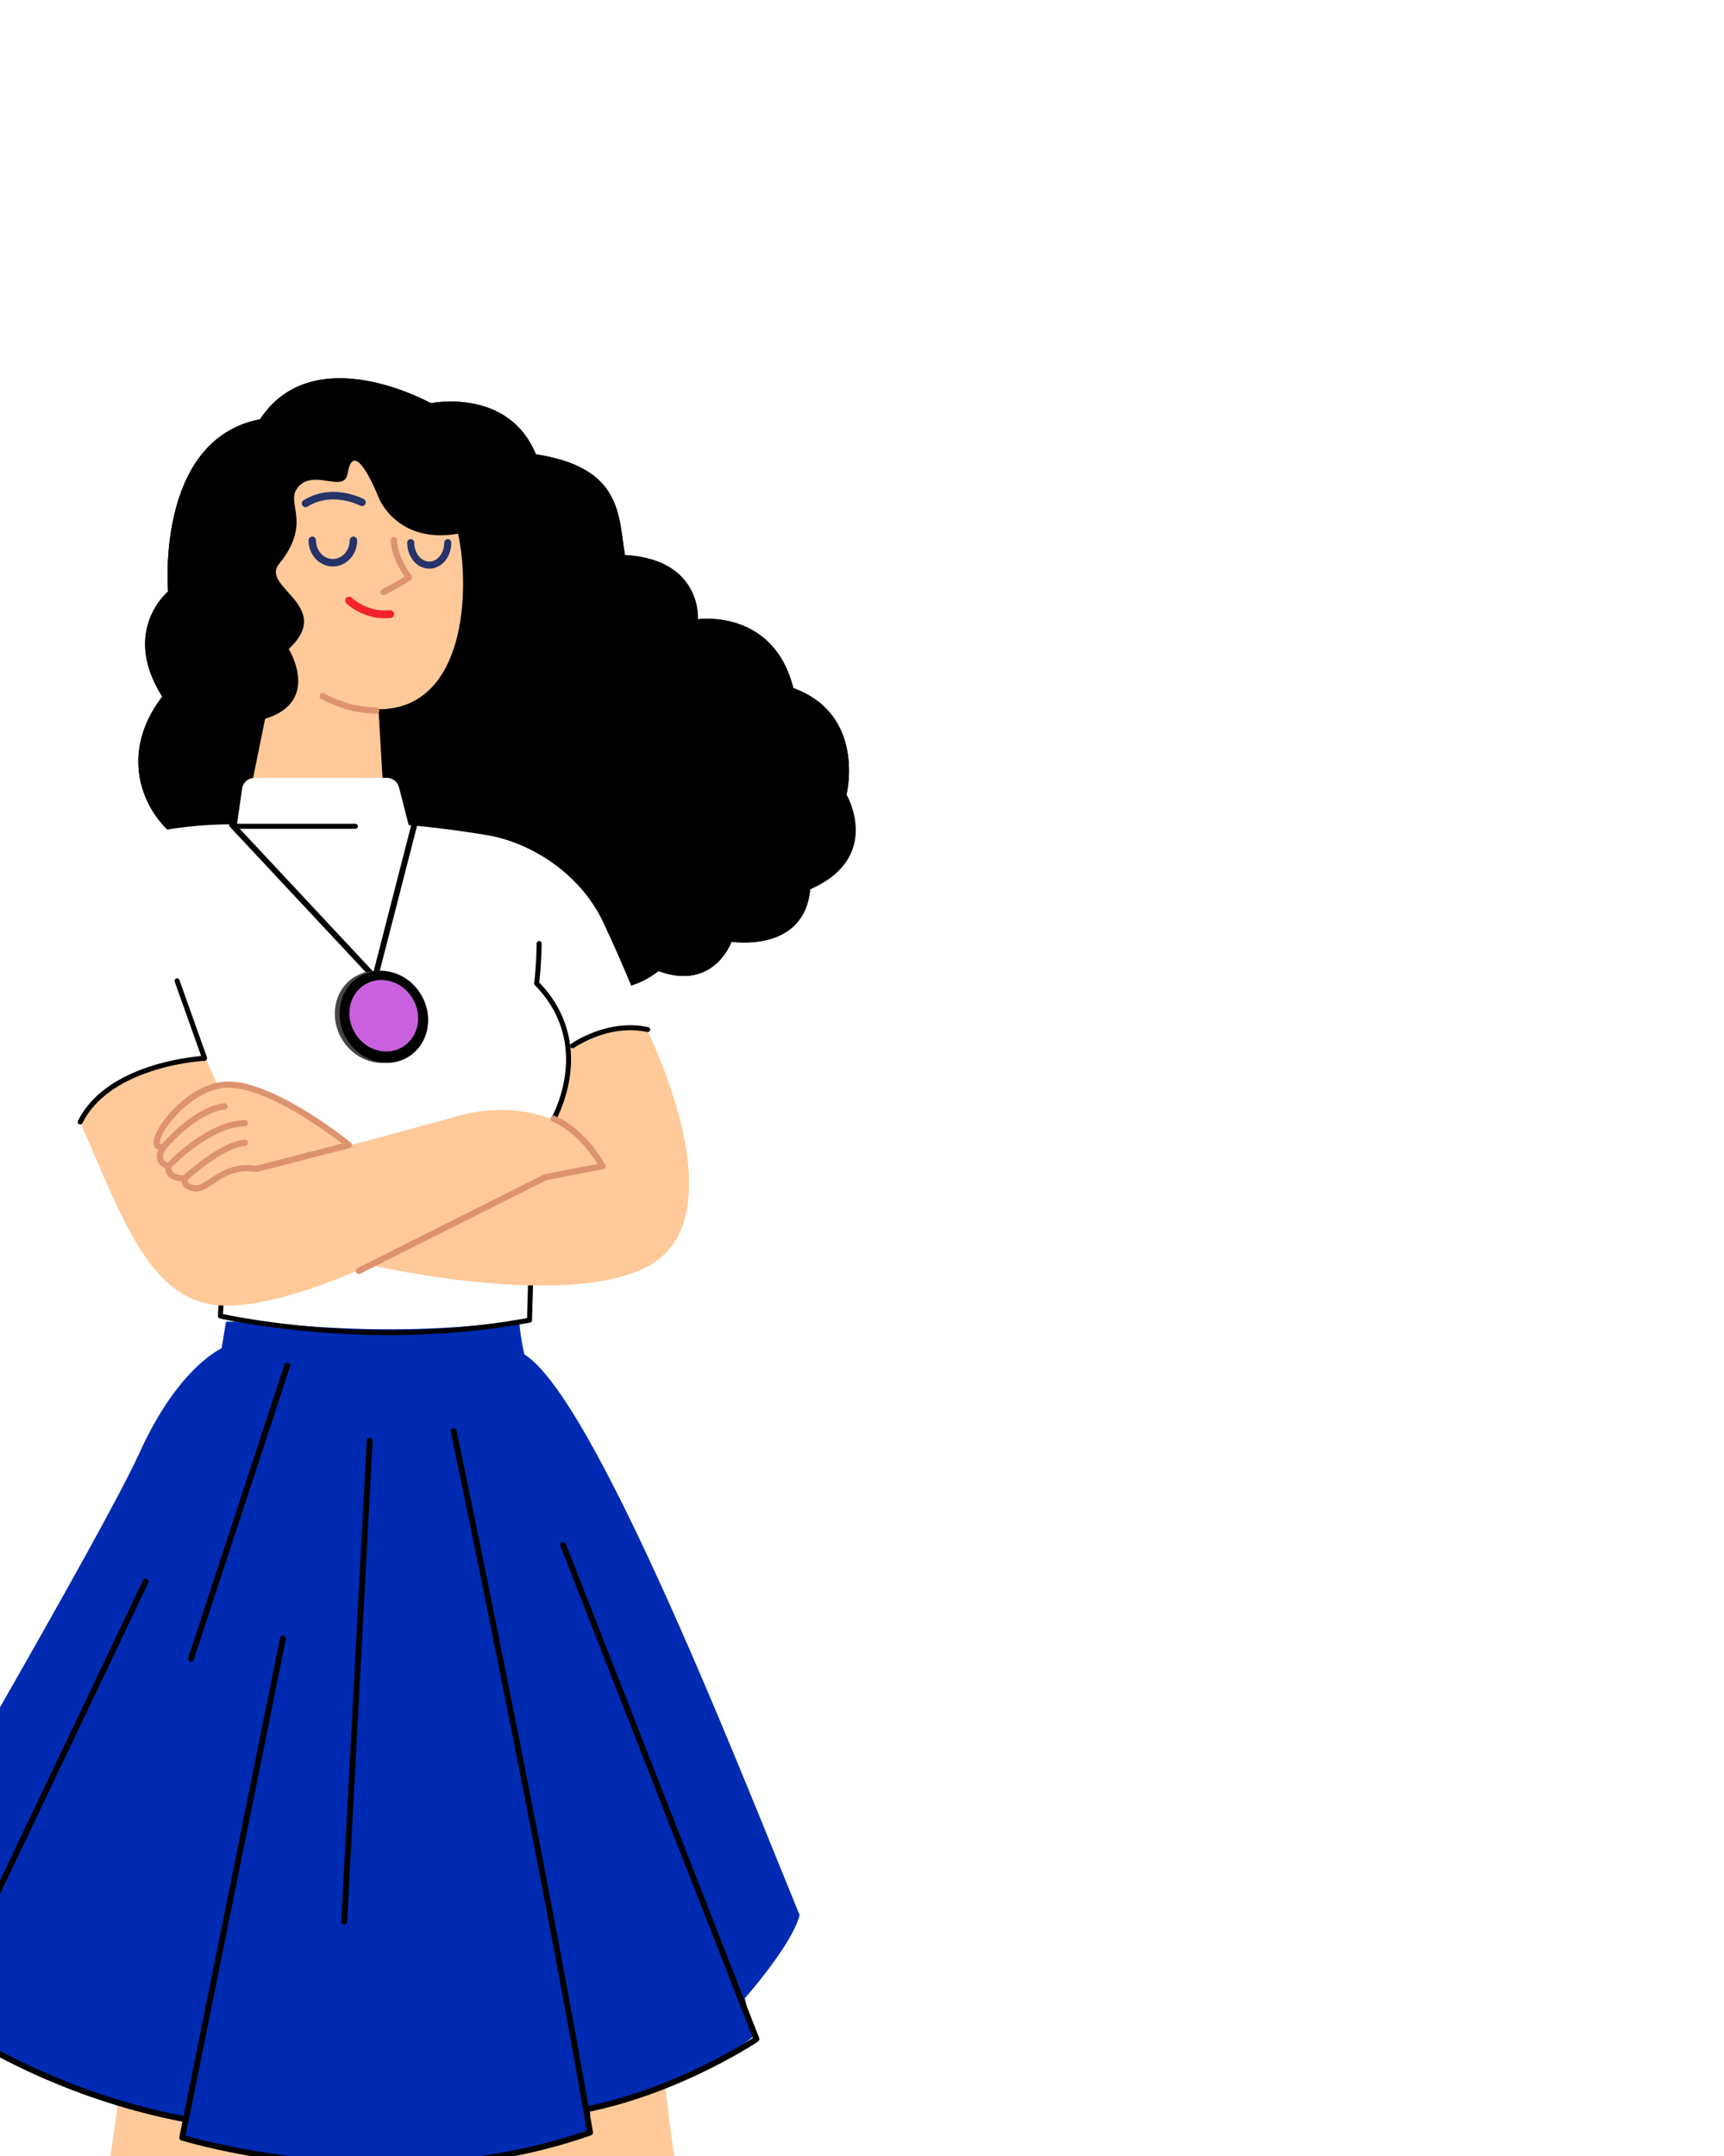 <svg width="603" height="754" viewBox="0 0 603 754" fill="none" xmlns="http://www.w3.org/2000/svg">
<path fill-rule="evenodd" clip-rule="evenodd" d="M213.761 1110.43C211.292 970.104 158.221 674.296 150.597 598.109C142.975 521.922 170.09 496.12 196.089 508.69C222.088 521.264 229.866 697.046 229.866 697.046C229.866 697.046 231.657 731.45 238.442 770.627C262.973 912.256 245.755 1112.45 245.755 1112.45C245.755 1112.45 241 1125.49 226.609 1123.75C212.22 1122.01 213.761 1110.43 213.761 1110.43Z" fill="#FFC999"/>
<path fill-rule="evenodd" clip-rule="evenodd" d="M61.573 1104.31C64.042 963.978 117.113 668.17 124.735 591.983C132.36 515.797 105.242 489.994 79.246 502.564C53.247 515.138 45.466 690.92 45.466 690.92C45.466 690.92 43.678 725.324 36.892 764.501C12.362 906.133 29.58 1106.32 29.58 1106.32C29.58 1106.32 34.335 1119.36 48.726 1117.63C63.112 1115.89 61.573 1104.31 61.573 1104.31Z" fill="#FFC999"/>
<path fill-rule="evenodd" clip-rule="evenodd" d="M77.313 472.699L79.045 462.197C79.045 462.197 125.828 462.237 181.653 462.581C182.035 467.939 183.568 474.45 183.568 474.45C183.568 474.45 143.232 487.978 77.313 472.699Z" fill="#002AB2"/>
<path fill-rule="evenodd" clip-rule="evenodd" d="M190.746 397.61L186.817 407.649C186.817 407.649 185.738 457.248 185.738 461.178C132.135 469.854 77.853 460.497 77.853 460.497L78.117 442.139L73.752 385.824L190.746 397.61Z" fill="white"/>
<path d="M189.933 396.856C190.109 396.407 190.615 396.186 191.064 396.361C191.463 396.517 191.682 396.935 191.603 397.341L191.559 397.492L187.684 407.389L186.121 460.261C186.107 460.943 186.1 461.422 186.1 461.686C186.1 462.106 185.8 462.467 185.387 462.544C154.466 468.281 122.825 467.964 93.719 463.983C89.568 463.416 85.8 462.811 82.46 462.203L81.362 462C80.309 461.803 79.365 461.617 78.535 461.446L76.894 461.095C76.532 461.011 76.268 460.71 76.224 460.353L76.219 460.196L77.246 441.652C77.272 441.171 77.684 440.802 78.165 440.829C78.593 440.853 78.932 441.181 78.983 441.591L78.989 441.749L78.001 459.55L78.408 459.637C79.028 459.767 79.722 459.908 80.485 460.056L81.684 460.285C85.262 460.956 89.373 461.627 93.956 462.254C122.262 466.125 152.987 466.512 183.064 461.191L184.361 460.954L184.503 455.122L185.22 430.637L185.945 407.186L186.004 406.896L189.933 396.856Z" fill="black"/>
<g filter="url(#filter0_d_1_1409)">
<path fill-rule="evenodd" clip-rule="evenodd" d="M244.101 212.563C244.101 212.563 270.504 208.733 277.48 236.641C303.062 245.944 296.086 273.85 296.086 273.85C296.086 273.85 308.933 295.774 283.41 307.005C281.366 329.468 255.844 325.382 255.844 325.382C255.844 325.382 249.717 342.74 230.318 335.594C209.389 351.874 184.452 331.993 184.452 331.993C184.452 331.993 161.196 341.296 151.896 331.993C130.964 338.97 107.706 313.387 107.706 313.387C107.706 313.387 94.64 316.706 85.338 295.774C61.038 299.545 34.491 268.576 56.749 239.618C42.148 216.505 58.79 202.862 58.79 202.862C58.79 202.862 54.197 149.769 90.953 142.623C109.839 114.034 150.681 137.008 150.681 137.008C150.681 137.008 177.736 131.392 187.437 154.876C217.669 159.527 216.252 176.145 218.579 190.1C245.632 191.631 244.101 212.563 244.101 212.563Z" fill="black"/>
<path d="M277.06 237.02L276.995 236.762C273.553 222.991 265.344 217.093 258.014 214.61C254.337 213.364 250.87 212.976 248.321 212.9C247.047 212.862 246.005 212.902 245.284 212.951C244.923 212.976 244.643 213.003 244.454 213.023C244.359 213.034 244.288 213.042 244.241 213.048L244.188 213.055L244.176 213.057L244.173 213.057L244.173 213.057L277.06 237.02ZM277.06 237.02L277.309 237.111M277.06 237.02L277.309 237.111M277.309 237.111C289.894 241.688 294.454 250.814 295.884 258.822C296.601 262.835 296.53 266.567 296.278 269.298C296.153 270.663 295.982 271.775 295.844 272.544C295.774 272.928 295.713 273.227 295.669 273.428C295.647 273.529 295.63 273.605 295.618 273.656L295.605 273.712L295.602 273.725L295.601 273.728L295.601 273.729L295.601 273.729M277.309 237.111L295.601 273.729M295.601 273.729L295.551 273.927M295.601 273.729L295.551 273.927M295.551 273.927L295.654 274.102M295.551 273.927L295.654 274.102M295.654 274.102L295.654 274.103L295.654 274.102ZM243.603 212.526L243.603 212.526L255.372 325.216L255.372 325.217L255.369 325.224L255.357 325.257C255.346 325.287 255.329 325.332 255.305 325.392C255.258 325.511 255.185 325.687 255.086 325.911C254.886 326.358 254.579 326.992 254.15 327.732C253.292 329.215 251.952 331.114 250.027 332.791C248.104 334.466 245.599 335.919 242.398 336.522C239.197 337.125 235.269 336.885 230.491 335.125L230.23 335.029L230.011 335.2C219.727 343.199 208.456 342.33 199.694 339.424C195.314 337.971 191.577 336.013 188.934 334.417C187.613 333.619 186.568 332.913 185.853 332.407C185.496 332.155 185.222 331.952 185.038 331.813C184.946 331.744 184.877 331.69 184.831 331.655L184.779 331.614L184.767 331.605L184.764 331.603L184.764 331.602L184.536 331.421L184.266 331.529L184.266 331.529L184.263 331.53L184.251 331.535L184.203 331.554C184.16 331.571 184.095 331.596 184.01 331.628C183.84 331.693 183.589 331.787 183.265 331.904C182.617 332.138 181.679 332.463 180.524 332.824C178.213 333.546 175.038 334.412 171.579 334.988C168.117 335.566 164.391 335.849 160.969 335.422C157.545 334.994 154.469 333.859 152.25 331.64L152.031 331.421L151.738 331.519C141.501 334.931 130.628 330.393 122.226 324.888C118.038 322.145 114.498 319.183 112.004 316.906C110.758 315.768 109.774 314.802 109.102 314.122C108.766 313.782 108.509 313.513 108.336 313.33C108.249 313.238 108.184 313.168 108.14 313.121L108.091 313.068L108.079 313.055L108.076 313.052L108.076 313.051C108.076 313.051 108.076 313.051 107.823 313.281L108.076 313.051L107.874 312.829L107.584 312.903L107.584 312.903L107.583 312.903L107.583 312.903L107.58 312.904L107.558 312.909C107.538 312.913 107.505 312.92 107.461 312.929C107.372 312.946 107.237 312.97 107.06 312.994C106.706 313.041 106.184 313.087 105.525 313.079C104.208 313.064 102.346 312.834 100.197 311.967C95.912 310.238 90.404 305.944 85.794 295.571L85.639 295.221L85.261 295.28C73.341 297.13 60.812 290.455 54.007 279.702C47.224 268.983 46.148 254.23 57.145 239.923L57.358 239.646L57.172 239.351C49.953 227.924 50.483 218.897 52.763 212.746C53.907 209.659 55.5 207.278 56.806 205.67C57.459 204.866 58.039 204.257 58.453 203.85C58.661 203.647 58.827 203.494 58.94 203.394C58.996 203.343 59.039 203.306 59.068 203.282L59.099 203.255L59.106 203.249L59.107 203.248L59.107 203.248L59.107 203.248L59.311 203.081L59.288 202.819L58.79 202.862C59.288 202.819 59.288 202.819 59.288 202.818L59.288 202.817L59.288 202.81L59.285 202.783C59.283 202.758 59.28 202.721 59.277 202.672C59.269 202.573 59.259 202.425 59.246 202.232C59.222 201.846 59.191 201.276 59.164 200.548C59.111 199.092 59.075 197.001 59.146 194.468C59.289 189.402 59.861 182.579 61.574 175.54C65.002 161.446 72.958 146.631 91.049 143.114L91.255 143.074L91.37 142.899C100.653 128.847 115.329 127.433 127.814 129.587C134.052 130.664 139.71 132.629 143.813 134.327C145.863 135.175 147.522 135.956 148.667 136.524C149.239 136.808 149.683 137.039 149.983 137.198C150.133 137.278 150.247 137.34 150.323 137.381C150.361 137.402 150.389 137.418 150.408 137.428L150.429 137.44L150.434 137.443L150.435 137.443C150.435 137.444 150.435 137.444 150.681 137.008L150.435 137.444L150.599 137.535L150.782 137.497L150.782 137.497L150.783 137.497L150.785 137.497L150.798 137.494L150.853 137.483C150.902 137.474 150.976 137.46 151.074 137.443C151.269 137.408 151.559 137.36 151.932 137.307C152.679 137.201 153.761 137.075 155.089 136.996C157.748 136.839 161.39 136.871 165.327 137.627C173.19 139.136 182.207 143.524 186.975 155.067L187.083 155.328L187.361 155.371C202.384 157.681 209.424 162.942 213.039 169.248C214.857 172.418 215.829 175.887 216.491 179.454C216.822 181.237 217.074 183.039 217.317 184.838C217.347 185.056 217.376 185.275 217.405 185.494C217.617 187.07 217.829 188.642 218.085 190.182L218.151 190.577L218.55 190.599C231.924 191.356 238.14 196.889 241.047 202.147C242.51 204.793 243.15 207.395 243.423 209.338C243.559 210.308 243.604 211.112 243.614 211.67C243.62 211.949 243.617 212.166 243.612 212.312C243.61 212.385 243.608 212.44 243.606 212.476L243.603 212.516L243.603 212.525L243.603 212.526Z" stroke="black"/>
</g>
<path fill-rule="evenodd" clip-rule="evenodd" d="M160.211 186.638C139.01 190.358 132.569 174.318 132.569 174.318C132.569 174.318 123.823 151.727 121.583 165.596C120.391 172.968 108.996 163.186 103.757 171.045C100.231 176.332 109.047 183.148 97.59 197.246C90.952 205.413 117.132 211.933 100.981 226.988C100.981 226.988 112.465 245.365 92.738 251.36L88.376 272.757L133.838 272.687L132.375 248.047C163.006 248.047 164.501 205.946 160.211 186.638Z" fill="#FFC999"/>
<path d="M121.13 209.048C121.661 208.517 122.522 208.517 123.052 209.048L123.33 209.303C123.457 209.413 123.619 209.547 123.813 209.701C124.477 210.226 125.258 210.754 126.145 211.247C129.153 212.92 132.586 213.786 136.365 213.42C137.112 213.347 137.777 213.894 137.849 214.642C137.922 215.389 137.374 216.053 136.627 216.126C132.255 216.55 128.285 215.549 124.824 213.623C123.068 212.647 121.82 211.661 121.13 210.971C120.599 210.44 120.599 209.579 121.13 209.048Z" fill="#F5222D"/>
<path d="M137.856 187.796C138.393 187.835 138.811 188.259 138.858 188.778L138.86 188.967C138.834 189.685 138.975 190.89 139.449 192.528C140.212 195.166 141.637 198.128 143.893 201.36C144.248 201.868 144.105 202.57 143.58 202.899L142.173 203.773C140.351 204.893 138.744 205.834 137.348 206.609L136.834 206.893C136.444 207.106 136.089 207.296 135.767 207.465L134.668 208.02C134.641 208.033 134.617 208.044 134.597 208.053C134.053 208.304 133.409 208.067 133.159 207.523C132.908 206.98 133.145 206.336 133.688 206.085L134.192 205.838L135.085 205.374C135.306 205.256 135.543 205.129 135.794 204.991C137.089 204.283 138.589 203.416 140.297 202.379L141.474 201.655L141.205 201.244C139.474 198.558 138.281 196.035 137.542 193.708L137.367 193.13C136.877 191.437 136.693 190.098 136.689 189.158L136.698 188.8C136.74 188.203 137.259 187.754 137.856 187.796Z" fill="#DD936F"/>
<path fill-rule="evenodd" clip-rule="evenodd" d="M142.217 442.288C142.217 442.288 200.326 457.698 226.833 439.224C255.645 419.145 220.362 342.737 211.135 322.83C203.214 305.736 185.945 294.661 170.228 292.041C154.764 289.465 142.946 288.548 142.946 288.548L139.55 275.31C139.055 273.382 137.317 272.032 135.327 272.032H88.999C86.828 272.032 84.991 273.629 84.682 275.775L82.894 288.314C82.894 288.314 43.896 286.851 25.439 303.942C7.761 320.313 12.868 357.053 27.698 391.062C42.525 425.072 55.015 452.061 79.809 454.541C125.645 459.124 197.295 419.217 197.295 419.217C197.295 419.217 209.516 412.671 220.868 414.417C218.248 398.7 209.516 387.35 184.197 393.899L93.834 412.671" fill="white"/>
<path fill-rule="evenodd" clip-rule="evenodd" d="M197.73 366.615C197.73 366.615 202.097 381.02 193.039 392.698L194.021 407.758L129.848 442.466C129.848 442.466 199.69 458.568 227.599 442.288C248.531 430.078 242.514 395.349 226.45 360.351C226.45 360.351 213.815 356.524 197.73 366.615Z" fill="#FFC999"/>
<path fill-rule="evenodd" clip-rule="evenodd" d="M72.005 370.544L89.904 409.396L161.489 389.962C182.881 384.285 205.588 392.372 211.263 409.396C200.787 410.706 180.923 415.289 180.923 415.289C180.923 415.289 112.17 458.18 77.462 456.545C52.572 455.37 42.887 426.38 28.057 392.372C28.057 392.372 37.083 373.164 72.005 370.544Z" fill="#FFC999"/>
<path d="M188.563 329.072C189.045 329.072 189.436 329.463 189.436 329.945L189.422 331.161L189.395 332.366C189.378 332.993 189.355 333.655 189.326 334.347C189.212 337.094 189.022 339.841 188.739 342.464L188.605 343.604L189.012 344.024C191.759 346.932 193.95 350.022 195.618 353.273L196.025 354.089C200.947 364.29 200.625 375.158 197.139 385.415C196.579 387.06 195.98 388.546 195.379 389.848L195.074 390.494L194.564 391.49C194.328 391.91 193.796 392.06 193.375 391.824C192.955 391.588 192.806 391.056 193.041 390.636L193.291 390.163C193.428 389.893 193.598 389.543 193.794 389.118C194.37 387.869 194.947 386.439 195.486 384.854C198.838 374.991 199.147 364.576 194.453 354.847C192.692 351.198 190.25 347.747 187.071 344.527C186.883 344.337 186.793 344.071 186.826 343.806C187.204 340.777 187.447 337.526 187.583 334.274L187.65 332.318L187.689 330.221L187.691 329.945C187.691 329.463 188.081 329.072 188.563 329.072Z" fill="black"/>
<path d="M124.316 288.095C124.798 288.095 125.189 288.486 125.189 288.968C125.189 289.396 124.88 289.753 124.473 289.826L124.316 289.841H82.6C82.118 289.841 81.728 289.45 81.728 288.968C81.728 288.539 82.036 288.183 82.443 288.109L82.6 288.095H124.316Z" fill="black"/>
<path d="M143.922 288.22C144.062 287.675 144.618 287.347 145.163 287.487C145.654 287.613 145.969 288.076 145.924 288.564L145.896 288.728L132.145 342.205C131.959 342.929 131.099 343.196 130.537 342.76L130.413 342.647L80.43 289.17C80.045 288.759 80.067 288.114 80.478 287.729C80.844 287.388 81.394 287.367 81.782 287.655L81.919 287.778L130.632 339.898L143.922 288.22Z" fill="black"/>
<path fill-rule="evenodd" clip-rule="evenodd" d="M145.632 347.906C150.258 355.708 148.171 365.492 140.977 369.76C133.777 374.029 124.192 371.162 119.566 363.362C114.94 355.56 117.024 345.776 124.221 341.508C131.421 337.24 141.003 340.104 145.632 347.906Z" fill="#464646"/>
<path fill-rule="evenodd" clip-rule="evenodd" d="M147.292 347.868C151.92 355.67 149.833 365.454 142.636 369.72C135.439 373.988 125.854 371.123 121.228 363.321C116.603 355.519 118.687 345.738 125.884 341.47C133.081 337.201 142.666 340.066 147.292 347.868Z" fill="black"/>
<path fill-rule="evenodd" clip-rule="evenodd" d="M144.356 349.227C147.946 355.283 146.327 362.881 140.738 366.195C135.152 369.508 127.711 367.284 124.12 361.227C120.527 355.168 122.143 347.573 127.732 344.259C133.321 340.943 140.762 343.17 144.356 349.227Z" fill="#C961DE"/>
<path d="M111.896 242.934C112.182 242.408 112.84 242.213 113.366 242.499C119.295 245.725 125.438 247.345 131.603 247.429C132.202 247.437 132.68 247.929 132.672 248.528C132.664 249.126 132.172 249.605 131.574 249.597C125.055 249.508 118.567 247.796 112.33 244.404C111.805 244.118 111.61 243.459 111.896 242.934Z" fill="#DD936F"/>
<path fill-rule="evenodd" clip-rule="evenodd" d="M121.414 400.681C121.414 400.681 95.275 378.781 79.211 379.929C63.929 381.021 54.764 393.463 57.38 400.447C57.38 400.447 53.892 406.56 59.564 408.524C58.801 412.999 65.239 412.671 65.239 412.671C65.239 412.671 64.15 415.508 68.733 416.162C73.316 416.818 78.377 407.429 90.275 409.36L121.414 400.681Z" fill="#FFC999"/>
<path d="M78.556 378.275C71.398 378.786 63.717 383.885 58.198 390.697C55.882 393.555 54.286 396.371 53.837 398.433L53.783 398.71C53.49 400.437 54.082 401.673 55.351 402.078L55.431 402.099L55.332 402.329C54.974 403.206 54.801 404.096 54.892 404.981L54.935 405.293C55.171 406.627 56.029 407.725 57.512 408.495L57.843 408.655L57.842 408.729C57.857 410.861 59.294 412.213 61.51 412.821L61.979 412.937C62.447 413.04 62.913 413.107 63.358 413.146L63.481 413.153L63.49 413.241C63.541 413.644 63.672 414.052 63.903 414.452C64.57 415.604 65.926 416.364 68.005 416.661C69.163 416.827 70.309 416.535 71.667 415.832L72.082 415.609C72.925 415.137 76.142 413.013 76.18 412.989C80.669 410.154 84.47 409.035 89.527 409.856C89.675 409.88 89.827 409.873 89.972 409.836L122.31 401.48C123.171 401.257 123.412 400.15 122.722 399.589L121.557 398.668L120.372 397.756C119.749 397.282 119.08 396.781 118.369 396.258C114.987 393.767 111.35 391.276 107.597 388.95C103.264 386.265 99.055 383.975 95.067 382.201C88.963 379.485 83.602 378.074 79.157 378.242L78.556 378.275ZM94.186 384.181C98.075 385.912 102.201 388.156 106.455 390.793C110.155 393.086 113.745 395.545 117.084 398.003L118.642 399.165L119.644 399.928L89.643 407.681L89.874 407.717C84.436 406.834 80.252 407.97 75.585 410.807L75.023 411.156C74.922 411.22 71.785 413.291 71.024 413.717C69.856 414.37 69.02 414.616 68.312 414.515C66.838 414.305 66.075 413.877 65.779 413.366C65.657 413.155 65.619 412.923 65.639 412.699L65.677 412.486C65.937 411.806 65.469 411.086 64.762 411.019L64.561 411.016C63.846 411.036 62.935 410.964 62.084 410.731C60.509 410.299 59.82 409.54 60.061 408.133C60.151 407.61 59.849 407.099 59.347 406.926C57.786 406.385 57.14 405.66 57.048 404.76C56.983 404.121 57.193 403.364 57.6 402.592C57.822 402.171 58.043 401.849 58.174 401.686C58.825 400.879 58.08 399.706 57.072 399.953L56.682 400.04C55.813 400.203 55.724 399.954 55.955 398.894C56.319 397.223 57.761 394.681 59.883 392.061C65.059 385.672 72.25 380.899 78.711 380.437C82.847 380.141 88.1 381.474 94.186 384.181Z" fill="#DD936F"/>
<path d="M78.421 385.838C79.016 385.764 79.557 386.185 79.631 386.779C79.706 387.373 79.284 387.915 78.69 387.989C74.567 388.505 70.101 390.857 65.606 394.469C63.785 395.932 62.085 397.502 60.556 399.071L59.8 399.863L58.884 400.87C58.776 400.993 58.697 401.085 58.648 401.144C58.263 401.602 57.579 401.662 57.121 401.277C56.662 400.893 56.603 400.209 56.987 399.75L57.525 399.137C57.953 398.66 58.447 398.129 59.004 397.558C60.591 395.93 62.353 394.301 64.248 392.779C69.028 388.938 73.823 386.413 78.421 385.838Z" fill="#DD936F"/>
<path d="M85.631 391.69C86.229 391.671 86.73 392.139 86.75 392.738C86.77 393.336 86.301 393.837 85.703 393.857C85.341 393.869 84.975 393.893 84.607 393.927C79.491 394.412 73.93 397.033 68.316 401.112C66.103 402.719 64.037 404.443 62.175 406.166C61.687 406.618 61.239 407.046 60.836 407.442L59.92 408.367C59.892 408.397 59.868 408.423 59.847 408.445C59.439 408.882 58.754 408.907 58.316 408.498C57.878 408.09 57.854 407.404 58.262 406.967L58.911 406.299L59.749 405.476C60.047 405.188 60.365 404.887 60.702 404.575C62.623 402.797 64.755 401.019 67.042 399.358C72.942 395.072 78.828 392.297 84.402 391.769C84.815 391.73 85.224 391.704 85.631 391.69Z" fill="#DD936F"/>
<path d="M85.597 398.582C86.195 398.544 86.71 398.998 86.748 399.595C86.786 400.192 86.332 400.707 85.735 400.745C83.885 400.863 81.586 401.658 78.96 403.033C77.109 404.002 75.143 405.234 73.112 406.667C71.237 407.991 69.41 409.411 67.707 410.832L66.859 411.549L65.531 412.715C65.09 413.12 64.405 413.091 64 412.65C63.595 412.209 63.625 411.523 64.066 411.118L64.673 410.576L65.448 409.903C65.723 409.668 66.013 409.422 66.319 409.167C68.063 407.712 69.935 406.256 71.862 404.896C73.966 403.412 76.01 402.131 77.954 401.113C80.826 399.609 83.39 398.722 85.597 398.582Z" fill="#DD936F"/>
<path d="M61.633 342.177C62.036 342.034 62.475 342.205 62.682 342.564L62.747 342.707L72.392 369.814C72.588 370.366 72.196 370.95 71.611 370.978L71.109 371.01C70.69 371.04 70.204 371.082 69.654 371.136C68.082 371.292 66.327 371.522 64.437 371.84C59.038 372.747 53.641 374.174 48.613 376.229C39.415 379.988 32.522 385.41 28.837 392.761C28.621 393.192 28.097 393.366 27.666 393.15C27.235 392.934 27.061 392.41 27.277 391.979C31.177 384.198 38.398 378.518 47.952 374.613C53.112 372.504 58.63 371.046 64.148 370.119C65.756 369.848 67.27 369.64 68.662 369.486L69.894 369.36L70.363 369.317L61.103 343.292C60.959 342.889 61.131 342.449 61.489 342.243L61.633 342.177Z" fill="black"/>
<path d="M205.816 361.767C212.539 358.864 219.678 357.679 226.728 359.215C227.199 359.318 227.497 359.783 227.395 360.254C227.292 360.725 226.827 361.023 226.356 360.921C219.711 359.472 212.924 360.599 206.508 363.37C205.208 363.931 204.011 364.525 202.932 365.125L202.298 365.485C201.561 365.914 201.049 366.244 200.79 366.427C200.396 366.704 199.851 366.609 199.574 366.215C199.296 365.821 199.391 365.277 199.785 364.999L200.22 364.71C200.564 364.487 200.965 364.241 201.421 363.976C202.717 363.222 204.19 362.47 205.816 361.767Z" fill="black"/>
<path d="M192.639 390.815C192.875 390.265 193.512 390.01 194.062 390.246C197.91 391.895 201.456 394.54 204.685 397.904C206.657 399.958 208.391 402.156 209.876 404.355C210.266 404.932 210.618 405.48 210.932 405.989L211.475 406.902C211.58 407.083 211.657 407.223 211.707 407.318C212.024 407.912 211.727 408.633 211.115 408.849L210.956 408.892L191.196 412.692L125.971 445.43C125.489 445.671 124.914 445.52 124.608 445.098L124.516 444.947C124.274 444.466 124.425 443.89 124.848 443.584L124.999 443.492L190.358 410.689L190.639 410.593L209.04 407.053L208.774 406.627C208.667 406.458 208.555 406.285 208.439 406.109L208.08 405.568C206.66 403.466 205.001 401.364 203.121 399.405C200.079 396.236 196.761 393.761 193.209 392.238C192.658 392.003 192.403 391.365 192.639 390.815Z" fill="#DD936F"/>
<path d="M78.078 472.172C78.256 471.638 78.834 471.35 79.368 471.529L80.464 471.875L81.428 472.164C82.106 472.363 82.854 472.576 83.669 472.8C87.166 473.759 91.171 474.719 95.615 475.616C123.813 481.302 153.83 481.73 182.136 473.472C182.676 473.314 183.242 473.625 183.4 474.165C183.558 474.705 183.247 475.271 182.707 475.429C154.04 483.793 123.706 483.36 95.212 477.614C90.72 476.708 86.671 475.737 83.129 474.766L81.939 474.433C81.369 474.272 80.838 474.116 80.346 473.969L78.983 473.547C78.875 473.513 78.788 473.484 78.721 473.462C78.187 473.283 77.899 472.706 78.078 472.172Z" fill="#253368"/>
<path d="M123.62 187.655C124.342 187.655 124.928 188.24 124.928 188.963C124.928 193.99 121.143 198.108 116.415 198.108C111.689 198.108 107.907 193.99 107.907 188.963C107.907 188.24 108.493 187.655 109.215 187.655C109.938 187.655 110.524 188.24 110.524 188.963C110.524 192.592 113.187 195.492 116.415 195.492C119.646 195.492 122.311 192.592 122.311 188.963C122.311 188.24 122.897 187.655 123.62 187.655Z" fill="#253368"/>
<path d="M156.626 188.554C157.312 188.554 157.867 189.11 157.867 189.795C157.867 194.762 154.467 198.874 150.145 198.874C145.822 198.874 142.422 194.762 142.422 189.795C142.422 189.11 142.978 188.554 143.663 188.554C144.349 188.554 144.904 189.11 144.904 189.795C144.904 193.484 147.308 196.391 150.145 196.391C152.981 196.391 155.385 193.484 155.385 189.795C155.385 189.11 155.941 188.554 156.626 188.554Z" fill="#253368"/>
<path d="M108.838 173.564C113.832 171.456 119.12 171.668 124.119 173.273C125.555 173.735 126.628 174.201 127.243 174.525C127.882 174.863 128.127 175.654 127.79 176.293C127.452 176.932 126.661 177.177 126.022 176.84L125.693 176.68C125.592 176.633 125.471 176.579 125.333 176.519C124.744 176.263 124.068 176.005 123.318 175.765C118.863 174.334 114.187 174.147 109.855 175.975C109.065 176.309 108.294 176.708 107.545 177.177C106.932 177.56 106.125 177.373 105.742 176.761C105.359 176.148 105.545 175.341 106.158 174.958C107.025 174.415 107.92 173.952 108.838 173.564Z" fill="#253368"/>
<path fill-rule="evenodd" clip-rule="evenodd" d="M179.358 472.153C202.328 473.683 258.487 618.09 279.672 669.714C277.049 680.192 260.528 698.814 260.528 698.814C260.528 698.814 262.413 707.108 263.573 712.092C244.176 728.428 206.4 737.618 206.4 737.618V744.764C146.159 773.352 64.749 747.566 64.749 747.566C64.749 747.566 63.216 746.036 64.238 740.42C36.736 740.42 -22.545 706.216 -22.545 706.216L-14.377 688.861L-38.881 664.354C-38.881 664.354 35.999 536.296 48.755 508.143C62.964 476.786 78.662 470.964 78.662 470.964C78.662 470.964 138.596 469.433 179.358 472.153Z" fill="#002AB2"/>
<path d="M50.045 552.627C50.287 552.119 50.895 551.904 51.404 552.146C51.861 552.364 52.081 552.878 51.944 553.349L51.885 553.504L-20.245 704.873L-19.338 705.524L-18.568 706.062C-16.627 707.409 -14.338 708.91 -11.717 710.529C-4.223 715.156 4.422 719.786 14.098 724.107C29.633 731.045 46.312 736.506 63.921 739.932C64.474 740.039 64.835 740.574 64.727 741.127C64.62 741.679 64.085 742.04 63.532 741.933C45.763 738.476 28.938 732.967 13.267 725.969C3.504 721.609 -5.22 716.937 -12.789 712.263C-15.146 710.808 -17.239 709.444 -19.06 708.199L-19.73 707.738C-20.145 707.45 -20.526 707.182 -20.874 706.933L-21.844 706.23C-21.98 706.129 -22.081 706.054 -22.145 706.005C-22.48 705.749 -22.619 705.318 -22.509 704.923L-22.447 704.756L50.045 552.627Z" fill="black"/>
<path d="M196.596 539.355C197.068 539.17 197.594 539.361 197.844 539.784L197.917 539.933L265.546 712.741C265.72 713.185 265.562 713.691 265.166 713.958L264.691 714.27C264.306 714.521 263.851 714.811 263.33 715.137L261.997 715.96C260.838 716.667 259.558 717.423 258.166 718.219C252.601 721.403 246.368 724.586 239.615 727.557C228.901 732.27 217.901 735.995 206.869 738.36C206.319 738.478 205.777 738.127 205.659 737.577C205.541 737.026 205.891 736.484 206.442 736.366C217.328 734.033 228.199 730.352 238.794 725.691C245.479 722.751 251.648 719.6 257.154 716.45C259.079 715.348 260.784 714.326 262.248 713.409L263.345 712.711L196.019 540.676C195.834 540.204 196.025 539.678 196.447 539.428L196.596 539.355Z" fill="black"/>
<path d="M158.47 499.488C159.021 499.373 159.562 499.726 159.677 500.277L163.357 517.992C164.666 524.324 166.059 531.102 167.525 538.264L168.862 544.811C175.221 575.981 181.58 607.777 187.577 638.622L189.069 646.313C190.171 652.008 191.251 657.625 192.308 663.157L194.598 675.193C199.537 701.293 203.846 724.944 207.403 745.613C207.487 746.103 207.206 746.582 206.738 746.747C203.325 747.951 199.862 749.057 196.353 750.065C159.789 760.569 120.799 760.233 84.087 753.364C78.457 752.311 73.382 751.182 68.944 750.053L67.452 749.667C66.976 749.541 66.522 749.419 66.09 749.301L64.311 748.802C63.901 748.684 63.605 748.595 63.426 748.54C62.983 748.402 62.695 747.985 62.708 747.535L62.729 747.364L97.972 572.797C98.083 572.246 98.621 571.889 99.173 572C99.669 572.1 100.008 572.546 99.99 573.036L99.97 573.201L64.912 746.853L66.628 747.335C67.481 747.568 68.421 747.816 69.446 748.077C73.844 749.196 78.876 750.315 84.461 751.36C120.889 758.175 159.576 758.51 195.79 748.106C198.567 747.308 201.313 746.449 204.029 745.527L205.246 745.105L203.932 737.538C200.554 718.24 196.58 696.582 192.099 672.954L191.094 667.671C189.788 660.811 188.444 653.817 187.067 646.7C181.628 618.587 175.86 589.564 170.042 560.845L164.229 532.333L157.682 500.695C157.566 500.144 157.919 499.604 158.47 499.488Z" fill="black"/>
<path d="M129.365 502.788C129.871 502.816 130.271 503.208 130.325 503.696L130.329 503.861L121.414 672.065C121.384 672.627 120.904 673.059 120.342 673.031C119.836 673.002 119.436 672.611 119.382 672.123L119.378 671.957L128.293 503.754C128.323 503.191 128.803 502.76 129.365 502.788Z" fill="black"/>
<path d="M99.515 477.194C99.691 476.659 100.267 476.367 100.802 476.543C101.283 476.701 101.567 477.183 101.491 477.668L101.452 477.83L67.761 580.44C67.586 580.975 67.01 581.266 66.475 581.091C65.994 580.933 65.71 580.45 65.786 579.965L65.825 579.804L99.515 477.194Z" fill="black"/>
<defs>
<filter id="filter0_d_1_1409" x="44.386" y="128.278" width="258.934" height="221.723" filterUnits="userSpaceOnUse" color-interpolation-filters="sRGB">
<feFlood flood-opacity="0" result="BackgroundImageFix"/>
<feColorMatrix in="SourceAlpha" type="matrix" values="0 0 0 0 0 0 0 0 0 0 0 0 0 0 0 0 0 0 127 0" result="hardAlpha"/>
<feOffset dy="4"/>
<feGaussianBlur stdDeviation="2"/>
<feComposite in2="hardAlpha" operator="out"/>
<feColorMatrix type="matrix" values="0 0 0 0 0 0 0 0 0 0 0 0 0 0 0 0 0 0 0.25 0"/>
<feBlend mode="normal" in2="BackgroundImageFix" result="effect1_dropShadow_1_1409"/>
<feBlend mode="normal" in="SourceGraphic" in2="effect1_dropShadow_1_1409" result="shape"/>
</filter>
</defs>
</svg>
